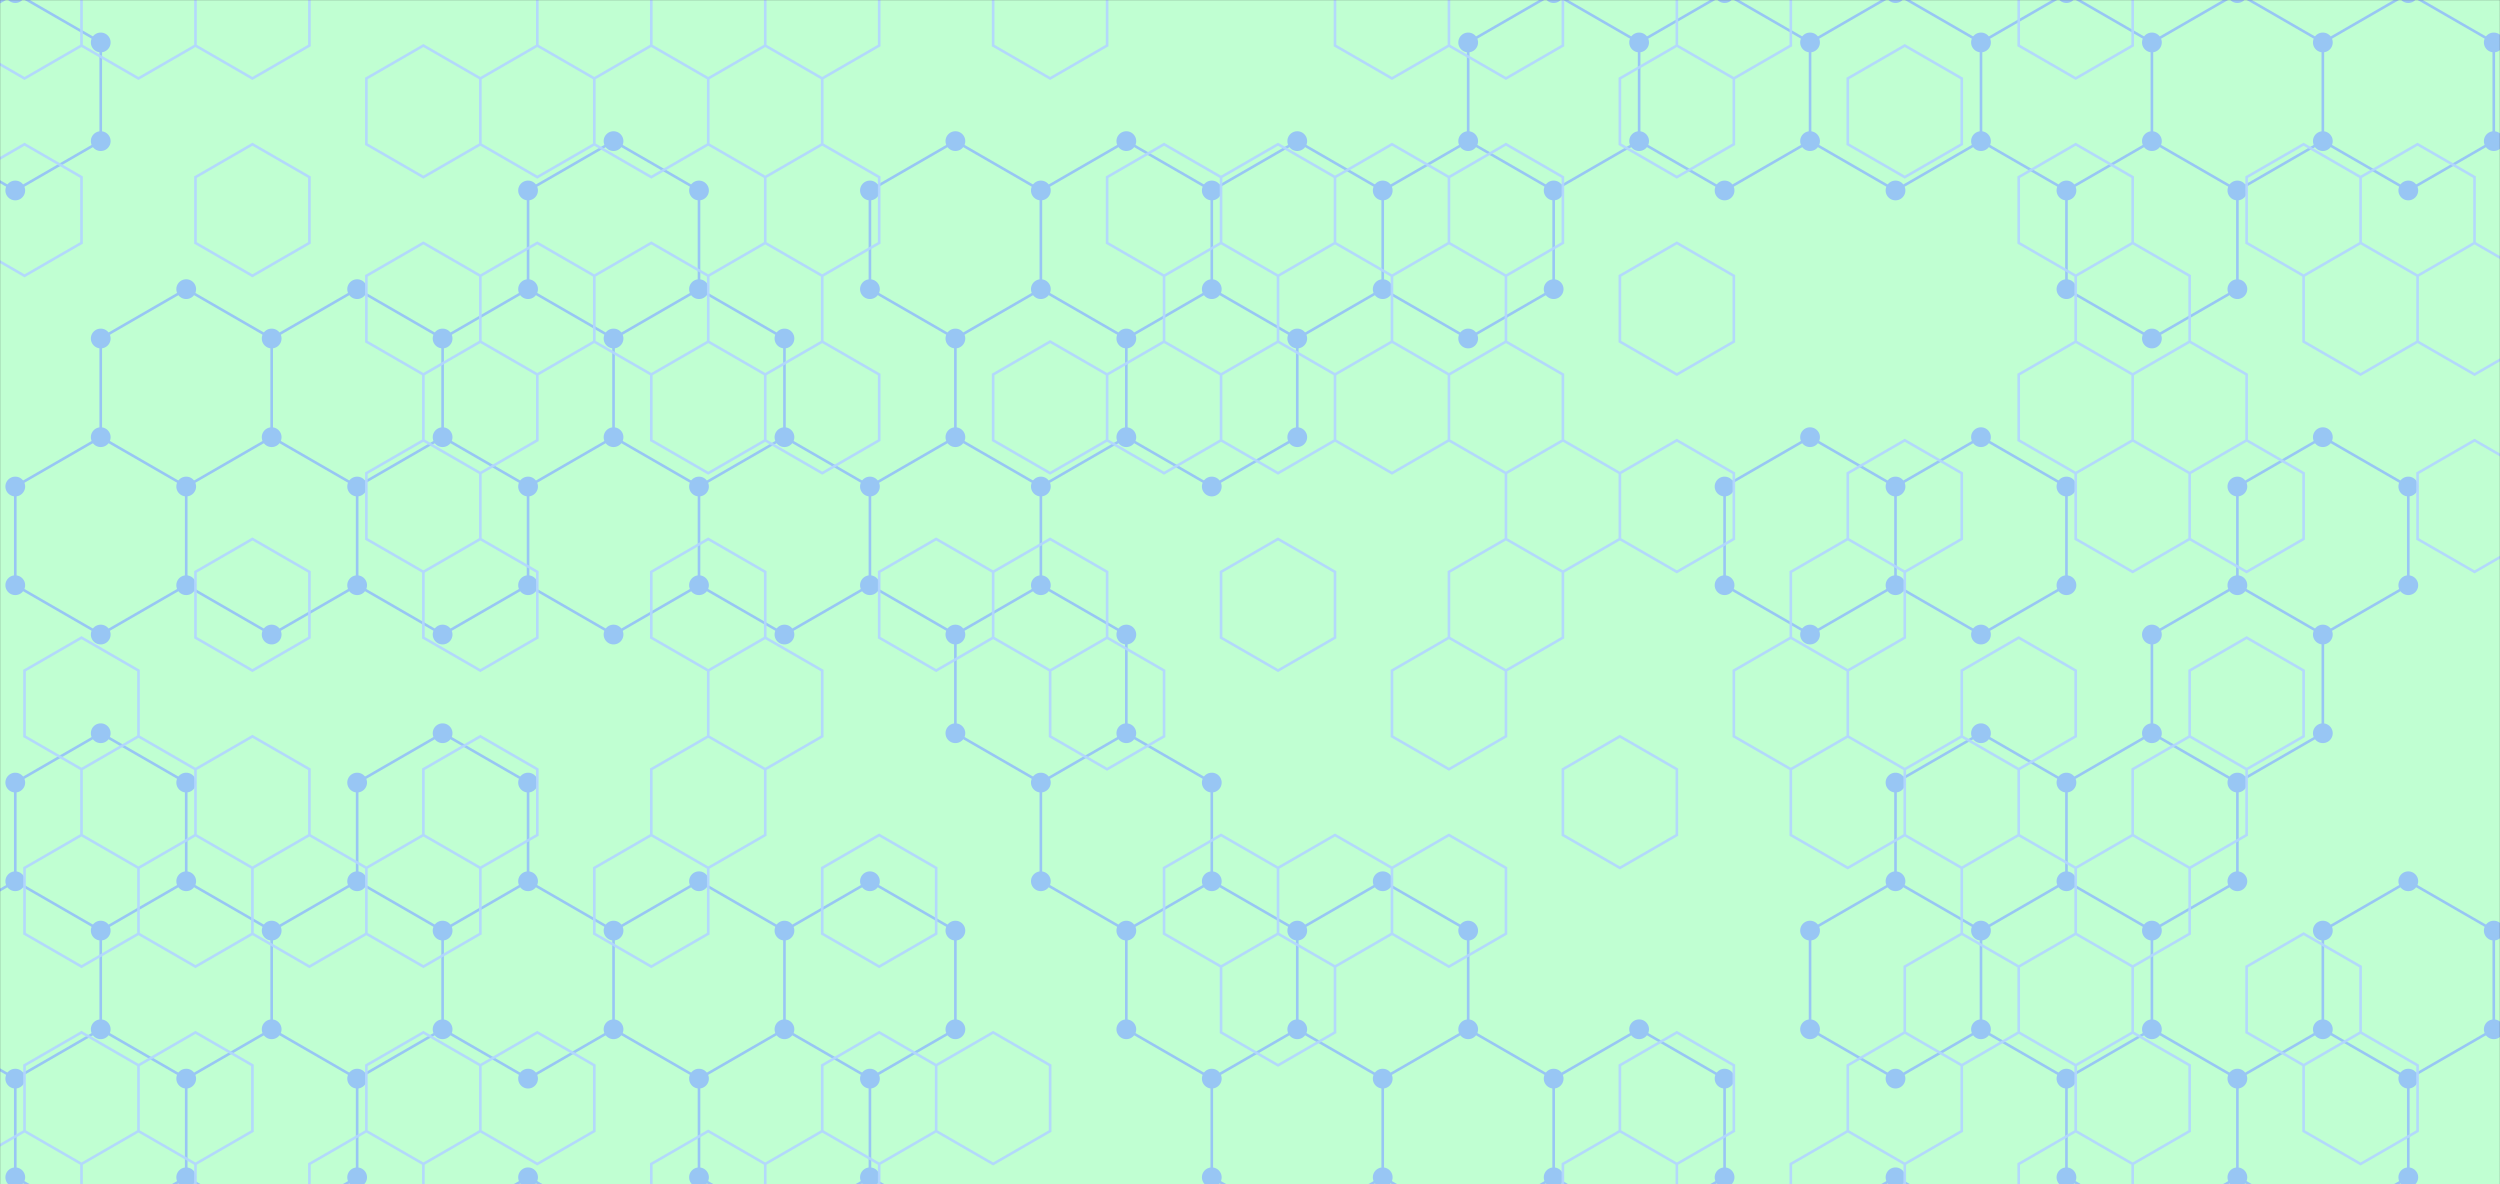<svg xmlns="http://www.w3.org/2000/svg" version="1.1" xmlns:xlink="http://www.w3.org/1999/xlink" xmlns:svgjs="http://svgjs.dev/svgjs" width="1900" height="900" preserveAspectRatio="none" viewBox="0 0 1900 900"><rect x="0" y="0" width="1900" height="900" fill="#333333" stroke="none"/><g mask="url(&quot;#SvgjsMask1018&quot;)" fill="none"><rect width="1900" height="900" x="0" y="0" fill="rgba(192, 255, 210, 1)"></rect><path d="M11.61 -5.24L76.56 32.26L76.56 107.26L11.61 144.76L-53.34 107.26L-53.34 32.26zM76.56 332.26L141.52 369.76L141.52 444.76L76.56 482.26L11.61 444.76L11.61 369.76zM76.56 557.26L141.52 594.76L141.52 669.76L76.56 707.26L11.61 669.76L11.61 594.76zM11.61 669.76L76.56 707.26L76.56 782.26L11.61 819.76L-53.34 782.26L-53.34 707.26zM76.56 782.26L141.52 819.76L141.52 894.76L76.56 932.26L11.61 894.76L11.61 819.76zM141.52 219.76L206.47 257.26L206.47 332.26L141.52 369.76L76.56 332.26L76.56 257.26zM206.47 332.26L271.43 369.76L271.43 444.76L206.47 482.26L141.52 444.76L141.52 369.76zM141.52 669.76L206.47 707.26L206.47 782.26L141.52 819.76L76.56 782.26L76.56 707.26zM206.47 782.26L271.43 819.76L271.43 894.76L206.47 932.26L141.52 894.76L141.52 819.76zM271.43 219.76L336.38 257.26L336.38 332.26L271.43 369.76L206.47 332.26L206.47 257.26zM336.38 332.26L401.33 369.76L401.33 444.76L336.38 482.26L271.43 444.76L271.43 369.76zM336.38 557.26L401.33 594.76L401.33 669.76L336.38 707.26L271.43 669.76L271.43 594.76zM271.43 669.76L336.38 707.26L336.38 782.26L271.43 819.76L206.47 782.26L206.47 707.26zM466.29 107.26L531.24 144.76L531.24 219.76L466.29 257.26L401.33 219.76L401.33 144.76zM401.33 219.76L466.29 257.26L466.29 332.26L401.33 369.76L336.38 332.26L336.38 257.26zM466.29 332.26L531.24 369.76L531.24 444.76L466.29 482.26L401.33 444.76L401.33 369.76zM401.33 669.76L466.29 707.26L466.29 782.26L401.33 819.76L336.38 782.26L336.38 707.26zM401.33 894.76L466.29 932.26L466.29 1007.26L401.33 1044.76L336.38 1007.26L336.38 932.26zM531.24 219.76L596.19 257.26L596.19 332.26L531.24 369.76L466.29 332.26L466.29 257.26zM596.19 332.26L661.15 369.76L661.15 444.76L596.19 482.26L531.24 444.76L531.24 369.76zM531.24 669.76L596.19 707.26L596.19 782.26L531.24 819.76L466.29 782.26L466.29 707.26zM596.19 782.26L661.15 819.76L661.15 894.76L596.19 932.26L531.24 894.76L531.24 819.76zM726.1 107.26L791.06 144.76L791.06 219.76L726.1 257.26L661.15 219.76L661.15 144.76zM726.1 332.26L791.06 369.76L791.06 444.76L726.1 482.26L661.15 444.76L661.15 369.76zM661.15 669.76L726.1 707.26L726.1 782.26L661.15 819.76L596.19 782.26L596.19 707.26zM661.15 894.76L726.1 932.26L726.1 1007.26L661.15 1044.76L596.19 1007.26L596.19 932.26zM856.01 107.26L920.96 144.76L920.96 219.76L856.01 257.26L791.05 219.76L791.05 144.76zM791.05 219.76L856.01 257.26L856.01 332.26L791.05 369.76L726.1 332.26L726.1 257.26zM791.05 444.76L856.01 482.26L856.01 557.26L791.05 594.76L726.1 557.26L726.1 482.26zM856.01 557.26L920.96 594.76L920.96 669.76L856.01 707.26L791.05 669.76L791.05 594.76zM985.92 107.26L1050.87 144.76L1050.87 219.76L985.92 257.26L920.96 219.76L920.96 144.76zM920.96 219.76L985.92 257.26L985.92 332.26L920.96 369.76L856.01 332.26L856.01 257.26zM920.96 669.76L985.92 707.26L985.92 782.26L920.96 819.76L856.01 782.26L856.01 707.26zM985.92 782.26L1050.87 819.76L1050.87 894.76L985.92 932.26L920.96 894.76L920.96 819.76zM1115.82 107.26L1180.78 144.76L1180.78 219.76L1115.82 257.26L1050.87 219.76L1050.87 144.76zM1050.87 669.76L1115.82 707.26L1115.82 782.26L1050.87 819.76L985.92 782.26L985.92 707.26zM1115.82 782.26L1180.78 819.76L1180.78 894.76L1115.82 932.26L1050.87 894.76L1050.87 819.76zM1180.78 -5.24L1245.73 32.26L1245.73 107.26L1180.78 144.76L1115.82 107.26L1115.82 32.26zM1245.73 782.26L1310.68 819.76L1310.68 894.76L1245.73 932.26L1180.78 894.76L1180.78 819.76zM1310.68 -5.24L1375.64 32.26L1375.64 107.26L1310.68 144.76L1245.73 107.26L1245.73 32.26zM1375.64 332.26L1440.59 369.76L1440.59 444.76L1375.64 482.26L1310.68 444.76L1310.68 369.76zM1440.59 -5.24L1505.55 32.26L1505.55 107.26L1440.59 144.76L1375.64 107.26L1375.64 32.26zM1505.55 332.26L1570.5 369.76L1570.5 444.76L1505.55 482.26L1440.59 444.76L1440.59 369.76zM1505.55 557.26L1570.5 594.76L1570.5 669.76L1505.55 707.26L1440.59 669.76L1440.59 594.76zM1440.59 669.76L1505.55 707.26L1505.55 782.26L1440.59 819.76L1375.64 782.26L1375.64 707.26zM1440.59 894.76L1505.55 932.26L1505.55 1007.26L1440.59 1044.76L1375.64 1007.26L1375.64 932.26zM1570.5 -5.24L1635.45 32.26L1635.45 107.26L1570.5 144.76L1505.55 107.26L1505.55 32.26zM1635.45 107.26L1700.41 144.76L1700.41 219.76L1635.45 257.26L1570.5 219.76L1570.5 144.76zM1635.45 557.26L1700.41 594.76L1700.41 669.76L1635.45 707.26L1570.5 669.76L1570.5 594.76zM1570.5 669.76L1635.45 707.26L1635.45 782.26L1570.5 819.76L1505.55 782.26L1505.55 707.26zM1635.45 782.26L1700.41 819.76L1700.41 894.76L1635.45 932.26L1570.5 894.76L1570.5 819.76zM1700.41 -5.24L1765.36 32.26L1765.36 107.26L1700.41 144.76L1635.45 107.26L1635.45 32.26zM1765.36 332.26L1830.31 369.76L1830.31 444.76L1765.36 482.26L1700.41 444.76L1700.41 369.76zM1700.41 444.76L1765.36 482.26L1765.36 557.26L1700.41 594.76L1635.45 557.26L1635.45 482.26zM1765.36 782.26L1830.31 819.76L1830.31 894.76L1765.36 932.26L1700.41 894.76L1700.41 819.76zM1700.41 894.76L1765.36 932.26L1765.36 1007.26L1700.41 1044.76L1635.45 1007.26L1635.45 932.26zM1830.31 -5.24L1895.27 32.26L1895.27 107.26L1830.31 144.76L1765.36 107.26L1765.36 32.26zM1830.31 669.76L1895.27 707.26L1895.27 782.26L1830.31 819.76L1765.36 782.26L1765.36 707.26z" stroke="rgba(152, 198, 244, 1)" stroke-width="2"></path><path d="M4.11 -5.24 a7.5 7.5 0 1 0 15 0 a7.5 7.5 0 1 0 -15 0zM69.06 32.26 a7.5 7.5 0 1 0 15 0 a7.5 7.5 0 1 0 -15 0zM69.06 107.26 a7.5 7.5 0 1 0 15 0 a7.5 7.5 0 1 0 -15 0zM4.11 144.76 a7.5 7.5 0 1 0 15 0 a7.5 7.5 0 1 0 -15 0zM-60.84 107.26 a7.5 7.5 0 1 0 15 0 a7.5 7.5 0 1 0 -15 0zM-60.84 32.26 a7.5 7.5 0 1 0 15 0 a7.5 7.5 0 1 0 -15 0zM69.06 332.26 a7.5 7.5 0 1 0 15 0 a7.5 7.5 0 1 0 -15 0zM134.02 369.76 a7.5 7.5 0 1 0 15 0 a7.5 7.5 0 1 0 -15 0zM134.02 444.76 a7.5 7.5 0 1 0 15 0 a7.5 7.5 0 1 0 -15 0zM69.06 482.26 a7.5 7.5 0 1 0 15 0 a7.5 7.5 0 1 0 -15 0zM4.11 444.76 a7.5 7.5 0 1 0 15 0 a7.5 7.5 0 1 0 -15 0zM4.11 369.76 a7.5 7.5 0 1 0 15 0 a7.5 7.5 0 1 0 -15 0zM69.06 557.26 a7.5 7.5 0 1 0 15 0 a7.5 7.5 0 1 0 -15 0zM134.02 594.76 a7.5 7.5 0 1 0 15 0 a7.5 7.5 0 1 0 -15 0zM134.02 669.76 a7.5 7.5 0 1 0 15 0 a7.5 7.5 0 1 0 -15 0zM69.06 707.26 a7.5 7.5 0 1 0 15 0 a7.5 7.5 0 1 0 -15 0zM4.11 669.76 a7.5 7.5 0 1 0 15 0 a7.5 7.5 0 1 0 -15 0zM4.11 594.76 a7.5 7.5 0 1 0 15 0 a7.5 7.5 0 1 0 -15 0zM69.06 782.26 a7.5 7.5 0 1 0 15 0 a7.5 7.5 0 1 0 -15 0zM4.11 819.76 a7.5 7.5 0 1 0 15 0 a7.5 7.5 0 1 0 -15 0zM-60.84 782.26 a7.5 7.5 0 1 0 15 0 a7.5 7.5 0 1 0 -15 0zM-60.84 707.26 a7.5 7.5 0 1 0 15 0 a7.5 7.5 0 1 0 -15 0zM134.02 819.76 a7.5 7.5 0 1 0 15 0 a7.5 7.5 0 1 0 -15 0zM134.02 894.76 a7.5 7.5 0 1 0 15 0 a7.5 7.5 0 1 0 -15 0zM69.06 932.26 a7.5 7.5 0 1 0 15 0 a7.5 7.5 0 1 0 -15 0zM4.11 894.76 a7.5 7.5 0 1 0 15 0 a7.5 7.5 0 1 0 -15 0zM134.02 219.76 a7.5 7.5 0 1 0 15 0 a7.5 7.5 0 1 0 -15 0zM198.97 257.26 a7.5 7.5 0 1 0 15 0 a7.5 7.5 0 1 0 -15 0zM198.97 332.26 a7.5 7.5 0 1 0 15 0 a7.5 7.5 0 1 0 -15 0zM69.06 257.26 a7.5 7.5 0 1 0 15 0 a7.5 7.5 0 1 0 -15 0zM263.93 369.76 a7.5 7.5 0 1 0 15 0 a7.5 7.5 0 1 0 -15 0zM263.93 444.76 a7.5 7.5 0 1 0 15 0 a7.5 7.5 0 1 0 -15 0zM198.97 482.26 a7.5 7.5 0 1 0 15 0 a7.5 7.5 0 1 0 -15 0zM198.97 707.26 a7.5 7.5 0 1 0 15 0 a7.5 7.5 0 1 0 -15 0zM198.97 782.26 a7.5 7.5 0 1 0 15 0 a7.5 7.5 0 1 0 -15 0zM263.93 819.76 a7.5 7.5 0 1 0 15 0 a7.5 7.5 0 1 0 -15 0zM263.93 894.76 a7.5 7.5 0 1 0 15 0 a7.5 7.5 0 1 0 -15 0zM198.97 932.26 a7.5 7.5 0 1 0 15 0 a7.5 7.5 0 1 0 -15 0zM263.93 219.76 a7.5 7.5 0 1 0 15 0 a7.5 7.5 0 1 0 -15 0zM328.88 257.26 a7.5 7.5 0 1 0 15 0 a7.5 7.5 0 1 0 -15 0zM328.88 332.26 a7.5 7.5 0 1 0 15 0 a7.5 7.5 0 1 0 -15 0zM393.83 369.76 a7.5 7.5 0 1 0 15 0 a7.5 7.5 0 1 0 -15 0zM393.83 444.76 a7.5 7.5 0 1 0 15 0 a7.5 7.5 0 1 0 -15 0zM328.88 482.26 a7.5 7.5 0 1 0 15 0 a7.5 7.5 0 1 0 -15 0zM328.88 557.26 a7.5 7.5 0 1 0 15 0 a7.5 7.5 0 1 0 -15 0zM393.83 594.76 a7.5 7.5 0 1 0 15 0 a7.5 7.5 0 1 0 -15 0zM393.83 669.76 a7.5 7.5 0 1 0 15 0 a7.5 7.5 0 1 0 -15 0zM328.88 707.26 a7.5 7.5 0 1 0 15 0 a7.5 7.5 0 1 0 -15 0zM263.93 669.76 a7.5 7.5 0 1 0 15 0 a7.5 7.5 0 1 0 -15 0zM263.93 594.76 a7.5 7.5 0 1 0 15 0 a7.5 7.5 0 1 0 -15 0zM328.88 782.26 a7.5 7.5 0 1 0 15 0 a7.5 7.5 0 1 0 -15 0zM458.79 107.26 a7.5 7.5 0 1 0 15 0 a7.5 7.5 0 1 0 -15 0zM523.74 144.76 a7.5 7.5 0 1 0 15 0 a7.5 7.5 0 1 0 -15 0zM523.74 219.76 a7.5 7.5 0 1 0 15 0 a7.5 7.5 0 1 0 -15 0zM458.79 257.26 a7.5 7.5 0 1 0 15 0 a7.5 7.5 0 1 0 -15 0zM393.83 219.76 a7.5 7.5 0 1 0 15 0 a7.5 7.5 0 1 0 -15 0zM393.83 144.76 a7.5 7.5 0 1 0 15 0 a7.5 7.5 0 1 0 -15 0zM458.79 332.26 a7.5 7.5 0 1 0 15 0 a7.5 7.5 0 1 0 -15 0zM523.74 369.76 a7.5 7.5 0 1 0 15 0 a7.5 7.5 0 1 0 -15 0zM523.74 444.76 a7.5 7.5 0 1 0 15 0 a7.5 7.5 0 1 0 -15 0zM458.79 482.26 a7.5 7.5 0 1 0 15 0 a7.5 7.5 0 1 0 -15 0zM458.79 707.26 a7.5 7.5 0 1 0 15 0 a7.5 7.5 0 1 0 -15 0zM458.79 782.26 a7.5 7.5 0 1 0 15 0 a7.5 7.5 0 1 0 -15 0zM393.83 819.76 a7.5 7.5 0 1 0 15 0 a7.5 7.5 0 1 0 -15 0zM393.83 894.76 a7.5 7.5 0 1 0 15 0 a7.5 7.5 0 1 0 -15 0zM458.79 932.26 a7.5 7.5 0 1 0 15 0 a7.5 7.5 0 1 0 -15 0zM458.79 1007.26 a7.5 7.5 0 1 0 15 0 a7.5 7.5 0 1 0 -15 0zM393.83 1044.76 a7.5 7.5 0 1 0 15 0 a7.5 7.5 0 1 0 -15 0zM328.88 1007.26 a7.5 7.5 0 1 0 15 0 a7.5 7.5 0 1 0 -15 0zM328.88 932.26 a7.5 7.5 0 1 0 15 0 a7.5 7.5 0 1 0 -15 0zM588.69 257.26 a7.5 7.5 0 1 0 15 0 a7.5 7.5 0 1 0 -15 0zM588.69 332.26 a7.5 7.5 0 1 0 15 0 a7.5 7.5 0 1 0 -15 0zM653.65 369.76 a7.5 7.5 0 1 0 15 0 a7.5 7.5 0 1 0 -15 0zM653.65 444.76 a7.5 7.5 0 1 0 15 0 a7.5 7.5 0 1 0 -15 0zM588.69 482.26 a7.5 7.5 0 1 0 15 0 a7.5 7.5 0 1 0 -15 0zM523.74 669.76 a7.5 7.5 0 1 0 15 0 a7.5 7.5 0 1 0 -15 0zM588.69 707.26 a7.5 7.5 0 1 0 15 0 a7.5 7.5 0 1 0 -15 0zM588.69 782.26 a7.5 7.5 0 1 0 15 0 a7.5 7.5 0 1 0 -15 0zM523.74 819.76 a7.5 7.5 0 1 0 15 0 a7.5 7.5 0 1 0 -15 0zM653.65 819.76 a7.5 7.5 0 1 0 15 0 a7.5 7.5 0 1 0 -15 0zM653.65 894.76 a7.5 7.5 0 1 0 15 0 a7.5 7.5 0 1 0 -15 0zM588.69 932.26 a7.5 7.5 0 1 0 15 0 a7.5 7.5 0 1 0 -15 0zM523.74 894.76 a7.5 7.5 0 1 0 15 0 a7.5 7.5 0 1 0 -15 0zM718.6 107.26 a7.5 7.5 0 1 0 15 0 a7.5 7.5 0 1 0 -15 0zM783.56 144.76 a7.5 7.5 0 1 0 15 0 a7.5 7.5 0 1 0 -15 0zM783.56 219.76 a7.5 7.5 0 1 0 15 0 a7.5 7.5 0 1 0 -15 0zM718.6 257.26 a7.5 7.5 0 1 0 15 0 a7.5 7.5 0 1 0 -15 0zM653.65 219.76 a7.5 7.5 0 1 0 15 0 a7.5 7.5 0 1 0 -15 0zM653.65 144.76 a7.5 7.5 0 1 0 15 0 a7.5 7.5 0 1 0 -15 0zM718.6 332.26 a7.5 7.5 0 1 0 15 0 a7.5 7.5 0 1 0 -15 0zM783.56 369.76 a7.5 7.5 0 1 0 15 0 a7.5 7.5 0 1 0 -15 0zM783.56 444.76 a7.5 7.5 0 1 0 15 0 a7.5 7.5 0 1 0 -15 0zM718.6 482.26 a7.5 7.5 0 1 0 15 0 a7.5 7.5 0 1 0 -15 0zM653.65 669.76 a7.5 7.5 0 1 0 15 0 a7.5 7.5 0 1 0 -15 0zM718.6 707.26 a7.5 7.5 0 1 0 15 0 a7.5 7.5 0 1 0 -15 0zM718.6 782.26 a7.5 7.5 0 1 0 15 0 a7.5 7.5 0 1 0 -15 0zM718.6 932.26 a7.5 7.5 0 1 0 15 0 a7.5 7.5 0 1 0 -15 0zM718.6 1007.26 a7.5 7.5 0 1 0 15 0 a7.5 7.5 0 1 0 -15 0zM653.65 1044.76 a7.5 7.5 0 1 0 15 0 a7.5 7.5 0 1 0 -15 0zM588.69 1007.26 a7.5 7.5 0 1 0 15 0 a7.5 7.5 0 1 0 -15 0zM848.51 107.26 a7.5 7.5 0 1 0 15 0 a7.5 7.5 0 1 0 -15 0zM913.46 144.76 a7.5 7.5 0 1 0 15 0 a7.5 7.5 0 1 0 -15 0zM913.46 219.76 a7.5 7.5 0 1 0 15 0 a7.5 7.5 0 1 0 -15 0zM848.51 257.26 a7.5 7.5 0 1 0 15 0 a7.5 7.5 0 1 0 -15 0zM783.55 219.76 a7.5 7.5 0 1 0 15 0 a7.5 7.5 0 1 0 -15 0zM783.55 144.76 a7.5 7.5 0 1 0 15 0 a7.5 7.5 0 1 0 -15 0zM848.51 332.26 a7.5 7.5 0 1 0 15 0 a7.5 7.5 0 1 0 -15 0zM783.55 369.76 a7.5 7.5 0 1 0 15 0 a7.5 7.5 0 1 0 -15 0zM783.55 444.76 a7.5 7.5 0 1 0 15 0 a7.5 7.5 0 1 0 -15 0zM848.51 482.26 a7.5 7.5 0 1 0 15 0 a7.5 7.5 0 1 0 -15 0zM848.51 557.26 a7.5 7.5 0 1 0 15 0 a7.5 7.5 0 1 0 -15 0zM783.55 594.76 a7.5 7.5 0 1 0 15 0 a7.5 7.5 0 1 0 -15 0zM718.6 557.26 a7.5 7.5 0 1 0 15 0 a7.5 7.5 0 1 0 -15 0zM913.46 594.76 a7.5 7.5 0 1 0 15 0 a7.5 7.5 0 1 0 -15 0zM913.46 669.76 a7.5 7.5 0 1 0 15 0 a7.5 7.5 0 1 0 -15 0zM848.51 707.26 a7.5 7.5 0 1 0 15 0 a7.5 7.5 0 1 0 -15 0zM783.55 669.76 a7.5 7.5 0 1 0 15 0 a7.5 7.5 0 1 0 -15 0zM978.42 107.26 a7.5 7.5 0 1 0 15 0 a7.5 7.5 0 1 0 -15 0zM1043.37 144.76 a7.5 7.5 0 1 0 15 0 a7.5 7.5 0 1 0 -15 0zM1043.37 219.76 a7.5 7.5 0 1 0 15 0 a7.5 7.5 0 1 0 -15 0zM978.42 257.26 a7.5 7.5 0 1 0 15 0 a7.5 7.5 0 1 0 -15 0zM978.42 332.26 a7.5 7.5 0 1 0 15 0 a7.5 7.5 0 1 0 -15 0zM913.46 369.76 a7.5 7.5 0 1 0 15 0 a7.5 7.5 0 1 0 -15 0zM978.42 707.26 a7.5 7.5 0 1 0 15 0 a7.5 7.5 0 1 0 -15 0zM978.42 782.26 a7.5 7.5 0 1 0 15 0 a7.5 7.5 0 1 0 -15 0zM913.46 819.76 a7.5 7.5 0 1 0 15 0 a7.5 7.5 0 1 0 -15 0zM848.51 782.26 a7.5 7.5 0 1 0 15 0 a7.5 7.5 0 1 0 -15 0zM1043.37 819.76 a7.5 7.5 0 1 0 15 0 a7.5 7.5 0 1 0 -15 0zM1043.37 894.76 a7.5 7.5 0 1 0 15 0 a7.5 7.5 0 1 0 -15 0zM978.42 932.26 a7.5 7.5 0 1 0 15 0 a7.5 7.5 0 1 0 -15 0zM913.46 894.76 a7.5 7.5 0 1 0 15 0 a7.5 7.5 0 1 0 -15 0zM1108.32 107.26 a7.5 7.5 0 1 0 15 0 a7.5 7.5 0 1 0 -15 0zM1173.28 144.76 a7.5 7.5 0 1 0 15 0 a7.5 7.5 0 1 0 -15 0zM1173.28 219.76 a7.5 7.5 0 1 0 15 0 a7.5 7.5 0 1 0 -15 0zM1108.32 257.26 a7.5 7.5 0 1 0 15 0 a7.5 7.5 0 1 0 -15 0zM1043.37 669.76 a7.5 7.5 0 1 0 15 0 a7.5 7.5 0 1 0 -15 0zM1108.32 707.26 a7.5 7.5 0 1 0 15 0 a7.5 7.5 0 1 0 -15 0zM1108.32 782.26 a7.5 7.5 0 1 0 15 0 a7.5 7.5 0 1 0 -15 0zM1173.28 819.76 a7.5 7.5 0 1 0 15 0 a7.5 7.5 0 1 0 -15 0zM1173.28 894.76 a7.5 7.5 0 1 0 15 0 a7.5 7.5 0 1 0 -15 0zM1108.32 932.26 a7.5 7.5 0 1 0 15 0 a7.5 7.5 0 1 0 -15 0zM1173.28 -5.24 a7.5 7.5 0 1 0 15 0 a7.5 7.5 0 1 0 -15 0zM1238.23 32.26 a7.5 7.5 0 1 0 15 0 a7.5 7.5 0 1 0 -15 0zM1238.23 107.26 a7.5 7.5 0 1 0 15 0 a7.5 7.5 0 1 0 -15 0zM1108.32 32.26 a7.5 7.5 0 1 0 15 0 a7.5 7.5 0 1 0 -15 0zM1238.23 782.26 a7.5 7.5 0 1 0 15 0 a7.5 7.5 0 1 0 -15 0zM1303.18 819.76 a7.5 7.5 0 1 0 15 0 a7.5 7.5 0 1 0 -15 0zM1303.18 894.76 a7.5 7.5 0 1 0 15 0 a7.5 7.5 0 1 0 -15 0zM1238.23 932.26 a7.5 7.5 0 1 0 15 0 a7.5 7.5 0 1 0 -15 0zM1303.18 -5.24 a7.5 7.5 0 1 0 15 0 a7.5 7.5 0 1 0 -15 0zM1368.14 32.26 a7.5 7.5 0 1 0 15 0 a7.5 7.5 0 1 0 -15 0zM1368.14 107.26 a7.5 7.5 0 1 0 15 0 a7.5 7.5 0 1 0 -15 0zM1303.18 144.76 a7.5 7.5 0 1 0 15 0 a7.5 7.5 0 1 0 -15 0zM1368.14 332.26 a7.5 7.5 0 1 0 15 0 a7.5 7.5 0 1 0 -15 0zM1433.09 369.76 a7.5 7.5 0 1 0 15 0 a7.5 7.5 0 1 0 -15 0zM1433.09 444.76 a7.5 7.5 0 1 0 15 0 a7.5 7.5 0 1 0 -15 0zM1368.14 482.26 a7.5 7.5 0 1 0 15 0 a7.5 7.5 0 1 0 -15 0zM1303.18 444.76 a7.5 7.5 0 1 0 15 0 a7.5 7.5 0 1 0 -15 0zM1303.18 369.76 a7.5 7.5 0 1 0 15 0 a7.5 7.5 0 1 0 -15 0zM1433.09 -5.24 a7.5 7.5 0 1 0 15 0 a7.5 7.5 0 1 0 -15 0zM1498.05 32.26 a7.5 7.5 0 1 0 15 0 a7.5 7.5 0 1 0 -15 0zM1498.05 107.26 a7.5 7.5 0 1 0 15 0 a7.5 7.5 0 1 0 -15 0zM1433.09 144.76 a7.5 7.5 0 1 0 15 0 a7.5 7.5 0 1 0 -15 0zM1498.05 332.26 a7.5 7.5 0 1 0 15 0 a7.5 7.5 0 1 0 -15 0zM1563 369.76 a7.5 7.5 0 1 0 15 0 a7.5 7.5 0 1 0 -15 0zM1563 444.76 a7.5 7.5 0 1 0 15 0 a7.5 7.5 0 1 0 -15 0zM1498.05 482.26 a7.5 7.5 0 1 0 15 0 a7.5 7.5 0 1 0 -15 0zM1498.05 557.26 a7.5 7.5 0 1 0 15 0 a7.5 7.5 0 1 0 -15 0zM1563 594.76 a7.5 7.5 0 1 0 15 0 a7.5 7.5 0 1 0 -15 0zM1563 669.76 a7.5 7.5 0 1 0 15 0 a7.5 7.5 0 1 0 -15 0zM1498.05 707.26 a7.5 7.5 0 1 0 15 0 a7.5 7.5 0 1 0 -15 0zM1433.09 669.76 a7.5 7.5 0 1 0 15 0 a7.5 7.5 0 1 0 -15 0zM1433.09 594.76 a7.5 7.5 0 1 0 15 0 a7.5 7.5 0 1 0 -15 0zM1498.05 782.26 a7.5 7.5 0 1 0 15 0 a7.5 7.5 0 1 0 -15 0zM1433.09 819.76 a7.5 7.5 0 1 0 15 0 a7.5 7.5 0 1 0 -15 0zM1368.14 782.26 a7.5 7.5 0 1 0 15 0 a7.5 7.5 0 1 0 -15 0zM1368.14 707.26 a7.5 7.5 0 1 0 15 0 a7.5 7.5 0 1 0 -15 0zM1433.09 894.76 a7.5 7.5 0 1 0 15 0 a7.5 7.5 0 1 0 -15 0zM1498.05 932.26 a7.5 7.5 0 1 0 15 0 a7.5 7.5 0 1 0 -15 0zM1498.05 1007.26 a7.5 7.5 0 1 0 15 0 a7.5 7.5 0 1 0 -15 0zM1433.09 1044.76 a7.5 7.5 0 1 0 15 0 a7.5 7.5 0 1 0 -15 0zM1368.14 1007.26 a7.5 7.5 0 1 0 15 0 a7.5 7.5 0 1 0 -15 0zM1368.14 932.26 a7.5 7.5 0 1 0 15 0 a7.5 7.5 0 1 0 -15 0zM1563 -5.24 a7.5 7.5 0 1 0 15 0 a7.5 7.5 0 1 0 -15 0zM1627.95 32.26 a7.5 7.5 0 1 0 15 0 a7.5 7.5 0 1 0 -15 0zM1627.95 107.26 a7.5 7.5 0 1 0 15 0 a7.5 7.5 0 1 0 -15 0zM1563 144.76 a7.5 7.5 0 1 0 15 0 a7.5 7.5 0 1 0 -15 0zM1692.91 144.76 a7.5 7.5 0 1 0 15 0 a7.5 7.5 0 1 0 -15 0zM1692.91 219.76 a7.5 7.5 0 1 0 15 0 a7.5 7.5 0 1 0 -15 0zM1627.95 257.26 a7.5 7.5 0 1 0 15 0 a7.5 7.5 0 1 0 -15 0zM1563 219.76 a7.5 7.5 0 1 0 15 0 a7.5 7.5 0 1 0 -15 0zM1627.95 557.26 a7.5 7.5 0 1 0 15 0 a7.5 7.5 0 1 0 -15 0zM1692.91 594.76 a7.5 7.5 0 1 0 15 0 a7.5 7.5 0 1 0 -15 0zM1692.91 669.76 a7.5 7.5 0 1 0 15 0 a7.5 7.5 0 1 0 -15 0zM1627.95 707.26 a7.5 7.5 0 1 0 15 0 a7.5 7.5 0 1 0 -15 0zM1627.95 782.26 a7.5 7.5 0 1 0 15 0 a7.5 7.5 0 1 0 -15 0zM1563 819.76 a7.5 7.5 0 1 0 15 0 a7.5 7.5 0 1 0 -15 0zM1692.91 819.76 a7.5 7.5 0 1 0 15 0 a7.5 7.5 0 1 0 -15 0zM1692.91 894.76 a7.5 7.5 0 1 0 15 0 a7.5 7.5 0 1 0 -15 0zM1627.95 932.26 a7.5 7.5 0 1 0 15 0 a7.5 7.5 0 1 0 -15 0zM1563 894.76 a7.5 7.5 0 1 0 15 0 a7.5 7.5 0 1 0 -15 0zM1692.91 -5.24 a7.5 7.5 0 1 0 15 0 a7.5 7.5 0 1 0 -15 0zM1757.86 32.26 a7.5 7.5 0 1 0 15 0 a7.5 7.5 0 1 0 -15 0zM1757.86 107.26 a7.5 7.5 0 1 0 15 0 a7.5 7.5 0 1 0 -15 0zM1757.86 332.26 a7.5 7.5 0 1 0 15 0 a7.5 7.5 0 1 0 -15 0zM1822.81 369.76 a7.5 7.5 0 1 0 15 0 a7.5 7.5 0 1 0 -15 0zM1822.81 444.76 a7.5 7.5 0 1 0 15 0 a7.5 7.5 0 1 0 -15 0zM1757.86 482.26 a7.5 7.5 0 1 0 15 0 a7.5 7.5 0 1 0 -15 0zM1692.91 444.76 a7.5 7.5 0 1 0 15 0 a7.5 7.5 0 1 0 -15 0zM1692.91 369.76 a7.5 7.5 0 1 0 15 0 a7.5 7.5 0 1 0 -15 0zM1757.86 557.26 a7.5 7.5 0 1 0 15 0 a7.5 7.5 0 1 0 -15 0zM1627.95 482.26 a7.5 7.5 0 1 0 15 0 a7.5 7.5 0 1 0 -15 0zM1757.86 782.26 a7.5 7.5 0 1 0 15 0 a7.5 7.5 0 1 0 -15 0zM1822.81 819.76 a7.5 7.5 0 1 0 15 0 a7.5 7.5 0 1 0 -15 0zM1822.81 894.76 a7.5 7.5 0 1 0 15 0 a7.5 7.5 0 1 0 -15 0zM1757.86 932.26 a7.5 7.5 0 1 0 15 0 a7.5 7.5 0 1 0 -15 0zM1757.86 1007.26 a7.5 7.5 0 1 0 15 0 a7.5 7.5 0 1 0 -15 0zM1692.91 1044.76 a7.5 7.5 0 1 0 15 0 a7.5 7.5 0 1 0 -15 0zM1627.95 1007.26 a7.5 7.5 0 1 0 15 0 a7.5 7.5 0 1 0 -15 0zM1822.81 -5.24 a7.5 7.5 0 1 0 15 0 a7.5 7.5 0 1 0 -15 0zM1887.77 32.26 a7.5 7.5 0 1 0 15 0 a7.5 7.5 0 1 0 -15 0zM1887.77 107.26 a7.5 7.5 0 1 0 15 0 a7.5 7.5 0 1 0 -15 0zM1822.81 144.76 a7.5 7.5 0 1 0 15 0 a7.5 7.5 0 1 0 -15 0zM1822.81 669.76 a7.5 7.5 0 1 0 15 0 a7.5 7.5 0 1 0 -15 0zM1887.77 707.26 a7.5 7.5 0 1 0 15 0 a7.5 7.5 0 1 0 -15 0zM1887.77 782.26 a7.5 7.5 0 1 0 15 0 a7.5 7.5 0 1 0 -15 0zM1757.86 707.26 a7.5 7.5 0 1 0 15 0 a7.5 7.5 0 1 0 -15 0z" fill="rgba(152, 198, 244, 1)"></path><path d="M18.64 -40.38L61.94 -15.38L61.94 34.62L18.64 59.62L-24.66 34.62L-24.66 -15.38zM18.64 109.62L61.94 134.62L61.94 184.62L18.64 209.62L-24.66 184.62L-24.66 134.62zM61.94 484.62L105.25 509.62L105.25 559.62L61.94 584.62L18.64 559.62L18.64 509.62zM61.94 634.62L105.25 659.62L105.25 709.62L61.94 734.62L18.64 709.62L18.64 659.62zM61.94 784.62L105.25 809.62L105.25 859.62L61.94 884.62L18.64 859.62L18.64 809.62zM18.64 859.62L61.94 884.62L61.94 934.62L18.64 959.62L-24.66 934.62L-24.66 884.62zM105.25 -40.38L148.55 -15.38L148.55 34.62L105.25 59.62L61.94 34.62L61.94 -15.38zM105.25 559.62L148.55 584.62L148.55 634.62L105.25 659.62L61.94 634.62L61.94 584.62zM148.55 634.62L191.85 659.62L191.85 709.62L148.55 734.62L105.25 709.62L105.25 659.62zM148.55 784.62L191.85 809.62L191.85 859.62L148.55 884.62L105.25 859.62L105.25 809.62zM105.25 859.62L148.55 884.62L148.55 934.62L105.25 959.62L61.94 934.62L61.94 884.62zM191.85 -40.38L235.15 -15.38L235.15 34.62L191.85 59.62L148.55 34.62L148.55 -15.38zM191.85 109.62L235.15 134.62L235.15 184.62L191.85 209.62L148.55 184.62L148.55 134.62zM191.85 409.62L235.15 434.62L235.15 484.62L191.85 509.62L148.55 484.62L148.55 434.62zM191.85 559.62L235.15 584.62L235.15 634.62L191.85 659.62L148.55 634.62L148.55 584.62zM235.15 634.62L278.45 659.62L278.45 709.62L235.15 734.62L191.85 709.62L191.85 659.62zM321.76 34.62L365.06 59.62L365.06 109.62L321.76 134.62L278.45 109.62L278.45 59.62zM321.76 184.62L365.06 209.62L365.06 259.62L321.76 284.62L278.45 259.62L278.45 209.62zM321.76 334.62L365.06 359.62L365.06 409.62L321.76 434.62L278.45 409.62L278.45 359.62zM321.76 634.62L365.06 659.62L365.06 709.62L321.76 734.62L278.45 709.62L278.45 659.62zM321.76 784.62L365.06 809.62L365.06 859.62L321.76 884.62L278.45 859.62L278.45 809.62zM278.45 859.62L321.76 884.62L321.76 934.62L278.45 959.62L235.15 934.62L235.15 884.62zM408.36 34.62L451.67 59.62L451.67 109.62L408.36 134.62L365.06 109.62L365.06 59.62zM408.36 184.62L451.67 209.62L451.67 259.62L408.36 284.62L365.06 259.62L365.06 209.62zM365.06 259.62L408.36 284.62L408.36 334.62L365.06 359.62L321.76 334.62L321.76 284.62zM365.06 409.62L408.36 434.62L408.36 484.62L365.06 509.62L321.76 484.62L321.76 434.62zM365.06 559.62L408.36 584.62L408.36 634.62L365.06 659.62L321.76 634.62L321.76 584.62zM408.36 784.62L451.67 809.62L451.67 859.62L408.36 884.62L365.06 859.62L365.06 809.62zM451.67 -40.38L494.97 -15.38L494.97 34.62L451.67 59.62L408.36 34.62L408.36 -15.38zM494.97 34.62L538.27 59.62L538.27 109.62L494.97 134.62L451.67 109.62L451.67 59.62zM494.97 184.62L538.27 209.62L538.27 259.62L494.97 284.62L451.67 259.62L451.67 209.62zM494.97 634.62L538.27 659.62L538.27 709.62L494.97 734.62L451.67 709.62L451.67 659.62zM581.57 34.62L624.88 59.62L624.88 109.62L581.57 134.62L538.27 109.62L538.27 59.62zM581.57 184.62L624.88 209.62L624.88 259.62L581.57 284.62L538.27 259.62L538.27 209.62zM538.27 259.62L581.57 284.62L581.57 334.62L538.27 359.62L494.97 334.62L494.97 284.62zM538.27 409.62L581.57 434.62L581.57 484.62L538.27 509.62L494.97 484.62L494.97 434.62zM581.57 484.62L624.88 509.62L624.88 559.62L581.57 584.62L538.27 559.62L538.27 509.62zM538.27 559.62L581.57 584.62L581.57 634.62L538.27 659.62L494.97 634.62L494.97 584.62zM538.27 859.62L581.57 884.62L581.57 934.62L538.27 959.62L494.97 934.62L494.97 884.62zM624.88 -40.38L668.18 -15.38L668.18 34.62L624.88 59.62L581.57 34.62L581.57 -15.38zM624.88 109.62L668.18 134.62L668.18 184.62L624.88 209.62L581.57 184.62L581.57 134.62zM624.88 259.62L668.18 284.62L668.18 334.62L624.88 359.62L581.57 334.62L581.57 284.62zM668.18 634.62L711.48 659.62L711.48 709.62L668.18 734.62L624.88 709.62L624.88 659.62zM668.18 784.62L711.48 809.62L711.48 859.62L668.18 884.62L624.88 859.62L624.88 809.62zM624.88 859.62L668.18 884.62L668.18 934.62L624.88 959.62L581.57 934.62L581.57 884.62zM711.48 409.62L754.78 434.62L754.78 484.62L711.48 509.62L668.18 484.62L668.18 434.62zM754.78 784.62L798.09 809.62L798.09 859.62L754.78 884.62L711.48 859.62L711.48 809.62zM798.09 -40.38L841.39 -15.38L841.39 34.62L798.09 59.62L754.78 34.62L754.78 -15.38zM798.09 259.62L841.39 284.62L841.39 334.62L798.09 359.62L754.78 334.62L754.78 284.62zM798.09 409.62L841.39 434.62L841.39 484.62L798.09 509.62L754.78 484.62L754.78 434.62zM841.39 484.62L884.69 509.62L884.69 559.62L841.39 584.62L798.09 559.62L798.09 509.62zM884.69 109.62L927.99 134.62L927.99 184.62L884.69 209.62L841.39 184.62L841.39 134.62zM927.99 184.62L971.3 209.62L971.3 259.62L927.99 284.62L884.69 259.62L884.69 209.62zM884.69 259.62L927.99 284.62L927.99 334.62L884.69 359.62L841.39 334.62L841.39 284.62zM927.99 634.62L971.3 659.62L971.3 709.62L927.99 734.62L884.69 709.62L884.69 659.62zM971.3 109.62L1014.6 134.62L1014.6 184.62L971.3 209.62L927.99 184.62L927.99 134.62zM1014.6 184.62L1057.9 209.62L1057.9 259.62L1014.6 284.62L971.3 259.62L971.3 209.62zM971.3 259.62L1014.6 284.62L1014.6 334.62L971.3 359.62L927.99 334.62L927.99 284.62zM971.3 409.62L1014.6 434.62L1014.6 484.62L971.3 509.62L927.99 484.62L927.99 434.62zM1014.6 634.62L1057.9 659.62L1057.9 709.62L1014.6 734.62L971.3 709.62L971.3 659.62zM971.3 709.62L1014.6 734.62L1014.6 784.62L971.3 809.62L927.99 784.62L927.99 734.62zM1057.9 -40.38L1101.2 -15.38L1101.2 34.62L1057.9 59.62L1014.6 34.62L1014.6 -15.38zM1057.9 109.62L1101.2 134.62L1101.2 184.62L1057.9 209.62L1014.6 184.62L1014.6 134.62zM1101.2 184.62L1144.51 209.62L1144.51 259.62L1101.2 284.62L1057.9 259.62L1057.9 209.62zM1057.9 259.62L1101.2 284.62L1101.2 334.62L1057.9 359.62L1014.6 334.62L1014.6 284.62zM1101.2 484.62L1144.51 509.62L1144.51 559.62L1101.2 584.62L1057.9 559.62L1057.9 509.62zM1101.2 634.62L1144.51 659.62L1144.51 709.62L1101.2 734.62L1057.9 709.62L1057.9 659.62zM1144.51 -40.38L1187.81 -15.38L1187.81 34.62L1144.51 59.62L1101.2 34.62L1101.2 -15.38zM1144.51 109.62L1187.81 134.62L1187.81 184.62L1144.51 209.62L1101.2 184.62L1101.2 134.62zM1144.51 259.62L1187.81 284.62L1187.81 334.62L1144.51 359.62L1101.2 334.62L1101.2 284.62zM1187.81 334.62L1231.11 359.62L1231.11 409.62L1187.81 434.62L1144.51 409.62L1144.51 359.62zM1144.51 409.62L1187.81 434.62L1187.81 484.62L1144.51 509.62L1101.2 484.62L1101.2 434.62zM1274.41 34.62L1317.72 59.62L1317.72 109.62L1274.41 134.62L1231.11 109.62L1231.11 59.62zM1274.41 184.62L1317.72 209.62L1317.72 259.62L1274.41 284.62L1231.11 259.62L1231.11 209.62zM1274.41 334.62L1317.72 359.62L1317.72 409.62L1274.41 434.62L1231.11 409.62L1231.11 359.62zM1231.11 559.62L1274.41 584.62L1274.41 634.62L1231.11 659.62L1187.81 634.62L1187.81 584.62zM1274.41 784.62L1317.72 809.62L1317.72 859.62L1274.41 884.62L1231.11 859.62L1231.11 809.62zM1231.11 859.62L1274.41 884.62L1274.41 934.62L1231.11 959.62L1187.81 934.62L1187.81 884.62zM1317.72 -40.38L1361.02 -15.38L1361.02 34.62L1317.72 59.62L1274.41 34.62L1274.41 -15.38zM1361.02 484.62L1404.32 509.62L1404.32 559.62L1361.02 584.62L1317.72 559.62L1317.72 509.62zM1447.62 34.62L1490.93 59.62L1490.93 109.62L1447.62 134.62L1404.32 109.62L1404.32 59.62zM1447.62 334.62L1490.93 359.62L1490.93 409.62L1447.62 434.62L1404.32 409.62L1404.32 359.62zM1404.32 409.62L1447.62 434.62L1447.62 484.62L1404.32 509.62L1361.02 484.62L1361.02 434.62zM1404.32 559.62L1447.62 584.62L1447.62 634.62L1404.32 659.62L1361.02 634.62L1361.02 584.62zM1447.62 784.62L1490.93 809.62L1490.93 859.62L1447.62 884.62L1404.32 859.62L1404.32 809.62zM1404.32 859.62L1447.62 884.62L1447.62 934.62L1404.32 959.62L1361.02 934.62L1361.02 884.62zM1534.23 484.62L1577.53 509.62L1577.53 559.62L1534.23 584.62L1490.93 559.62L1490.93 509.62zM1490.93 559.62L1534.23 584.62L1534.23 634.62L1490.93 659.62L1447.62 634.62L1447.62 584.62zM1534.23 634.62L1577.53 659.62L1577.53 709.62L1534.23 734.62L1490.93 709.62L1490.93 659.62zM1490.93 709.62L1534.23 734.62L1534.23 784.62L1490.93 809.62L1447.62 784.62L1447.62 734.62zM1577.53 -40.38L1620.83 -15.38L1620.83 34.62L1577.53 59.62L1534.23 34.62L1534.23 -15.38zM1577.53 109.62L1620.83 134.62L1620.83 184.62L1577.53 209.62L1534.23 184.62L1534.23 134.62zM1620.83 184.62L1664.14 209.62L1664.14 259.62L1620.83 284.62L1577.53 259.62L1577.53 209.62zM1577.53 259.62L1620.83 284.62L1620.83 334.62L1577.53 359.62L1534.23 334.62L1534.23 284.62zM1620.83 334.62L1664.14 359.62L1664.14 409.62L1620.83 434.62L1577.53 409.62L1577.53 359.62zM1620.83 634.62L1664.14 659.62L1664.14 709.62L1620.83 734.62L1577.53 709.62L1577.53 659.62zM1577.53 709.62L1620.83 734.62L1620.83 784.62L1577.53 809.62L1534.23 784.62L1534.23 734.62zM1620.83 784.62L1664.14 809.62L1664.14 859.62L1620.83 884.62L1577.53 859.62L1577.53 809.62zM1577.53 859.62L1620.83 884.62L1620.83 934.62L1577.53 959.62L1534.23 934.62L1534.23 884.62zM1664.14 259.62L1707.44 284.62L1707.44 334.62L1664.14 359.62L1620.83 334.62L1620.83 284.62zM1707.44 334.62L1750.74 359.62L1750.74 409.62L1707.44 434.62L1664.14 409.62L1664.14 359.62zM1707.44 484.62L1750.74 509.62L1750.74 559.62L1707.44 584.62L1664.14 559.62L1664.14 509.62zM1664.14 559.62L1707.44 584.62L1707.44 634.62L1664.14 659.62L1620.83 634.62L1620.83 584.62zM1750.74 109.62L1794.04 134.62L1794.04 184.62L1750.74 209.62L1707.44 184.62L1707.44 134.62zM1794.04 184.62L1837.35 209.62L1837.35 259.62L1794.04 284.62L1750.74 259.62L1750.74 209.62zM1750.74 709.62L1794.04 734.62L1794.04 784.62L1750.74 809.62L1707.44 784.62L1707.44 734.62zM1794.04 784.62L1837.35 809.62L1837.35 859.62L1794.04 884.62L1750.74 859.62L1750.74 809.62zM1837.35 109.62L1880.65 134.62L1880.65 184.62L1837.35 209.62L1794.04 184.62L1794.04 134.62zM1880.65 184.62L1923.95 209.62L1923.95 259.62L1880.65 284.62L1837.35 259.62L1837.35 209.62zM1880.65 334.62L1923.95 359.62L1923.95 409.62L1880.65 434.62L1837.35 409.62L1837.35 359.62z" stroke="rgba(178, 215, 254, 0.93)" stroke-width="2"></path></g><defs><mask id="SvgjsMask1018"><rect width="1900" height="900" fill="#ffffff"></rect></mask></defs></svg>